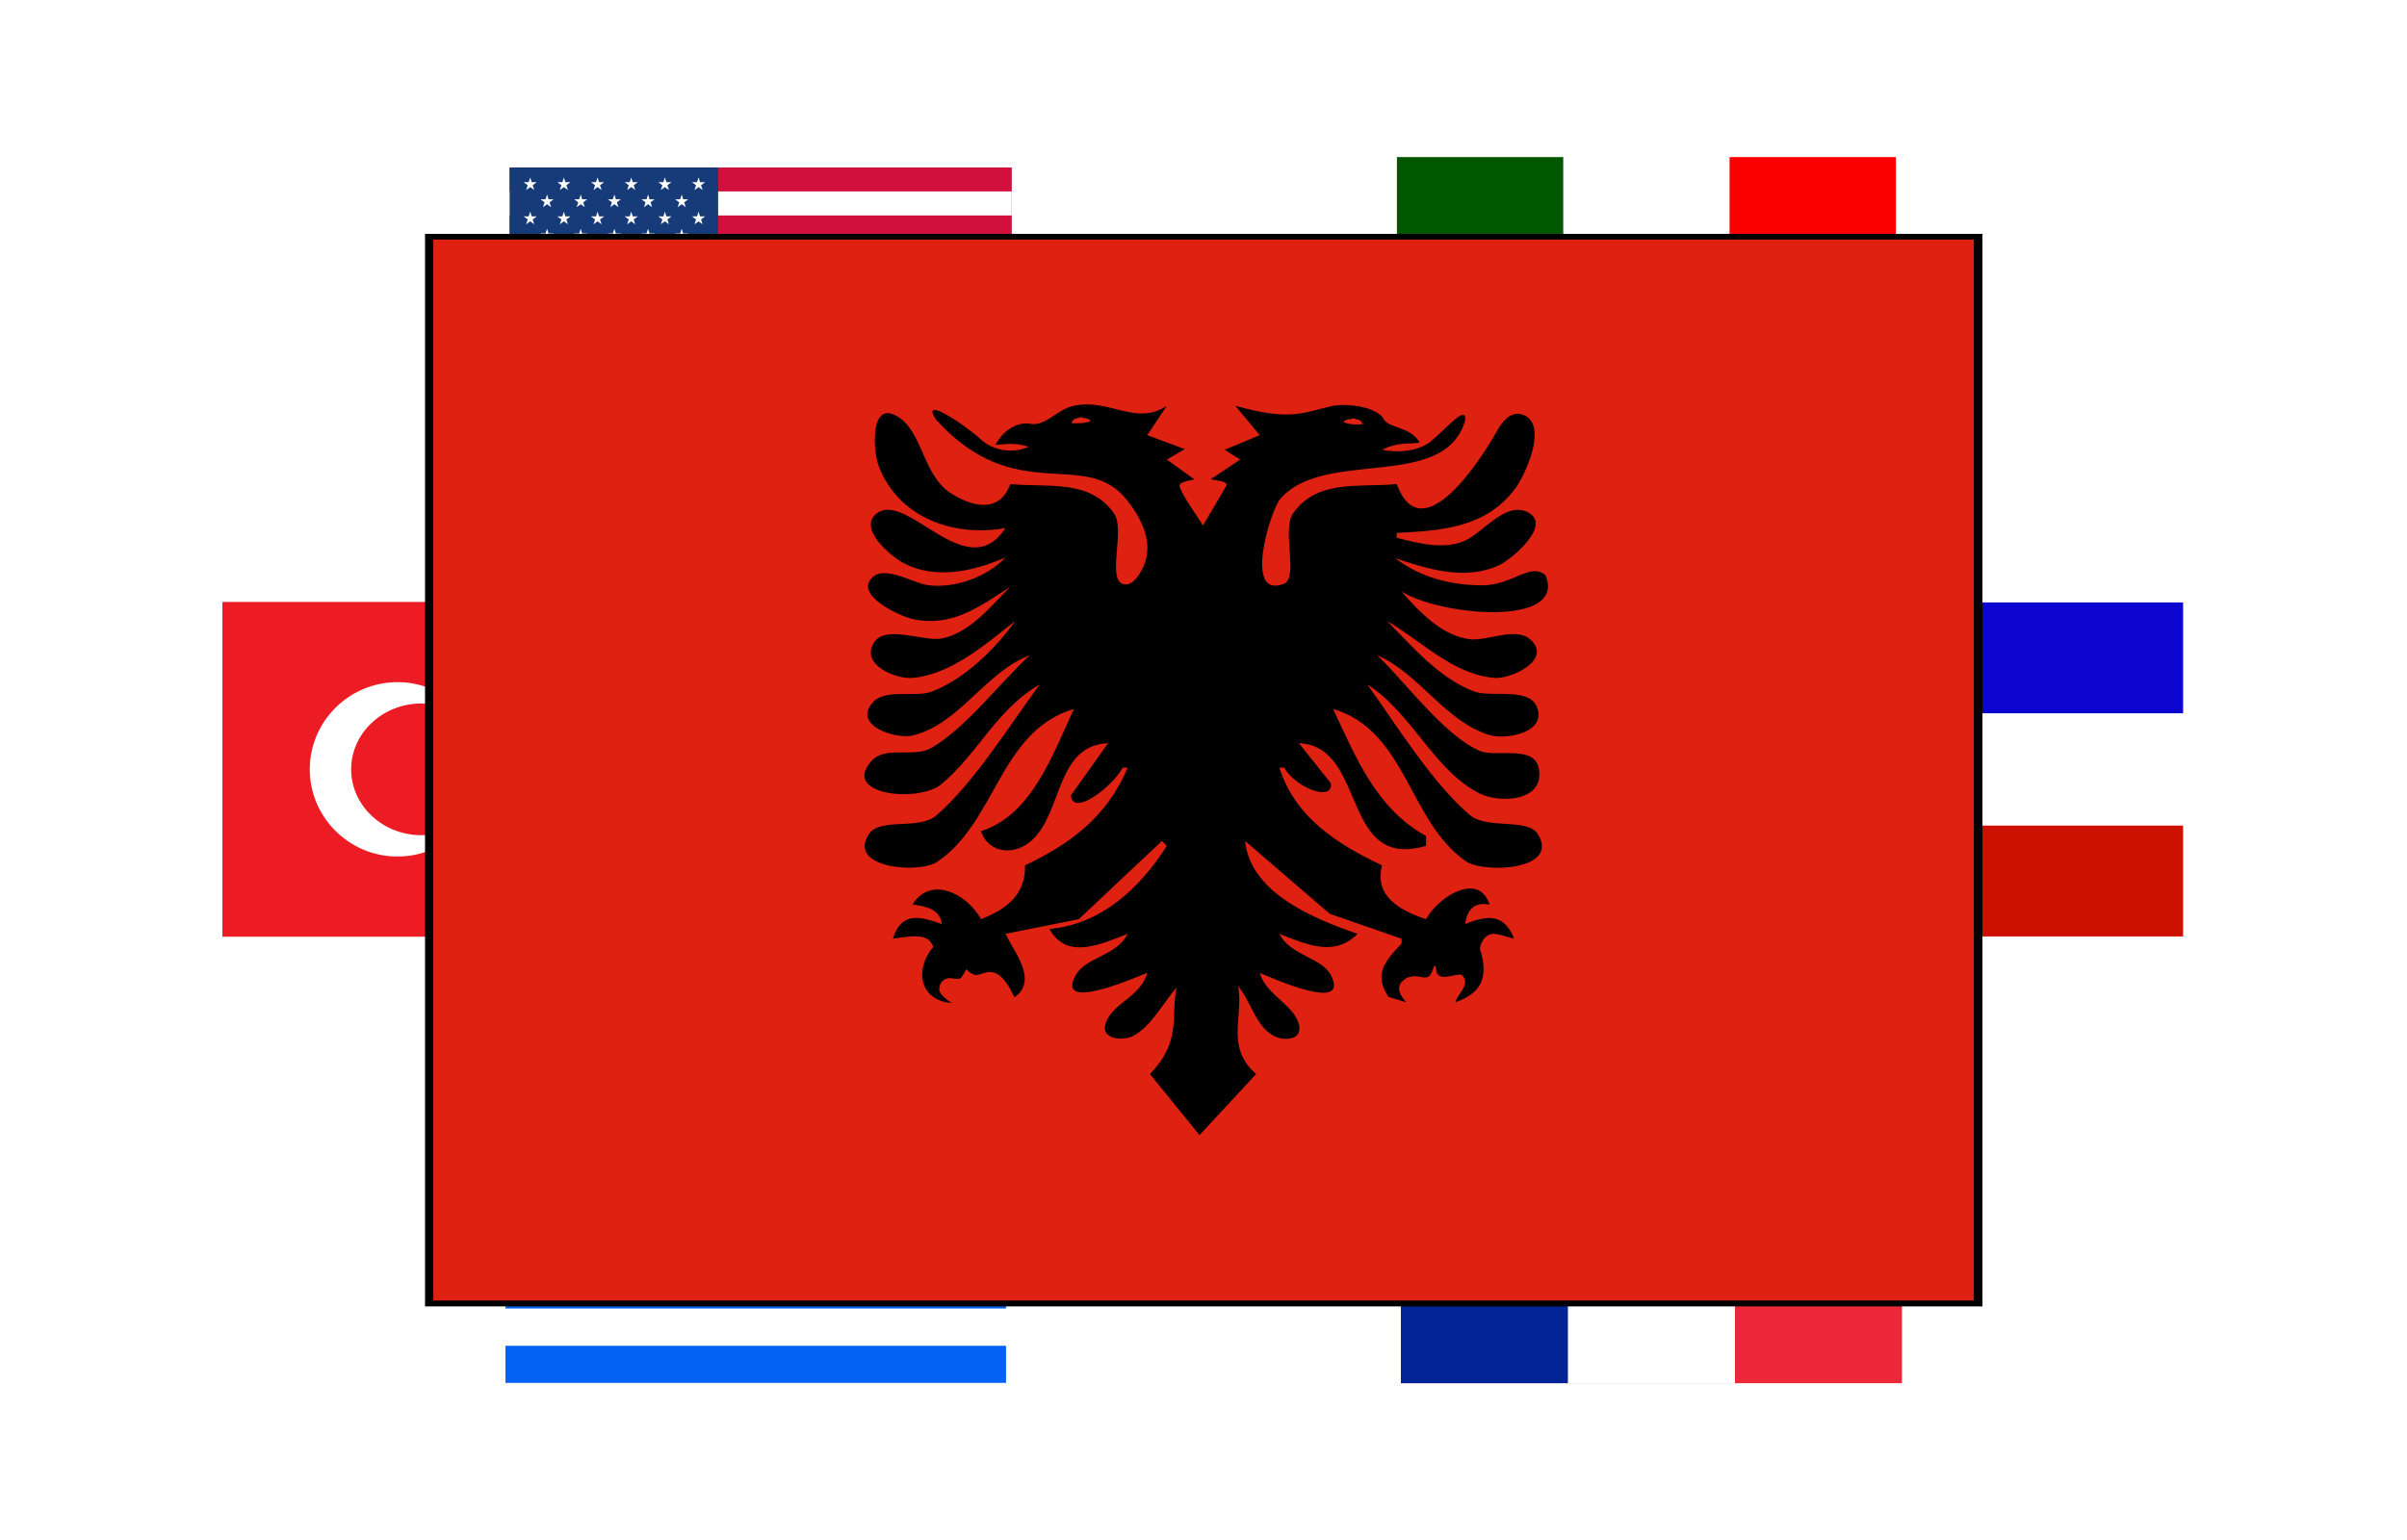 <?xml version="1.0" encoding="UTF-8"?>
<!-- Created with Inkscape (http://www.inkscape.org/) -->
<svg width="2500" height="1600" version="1.1" viewBox="0 0 661.46 423.33" xml:space="preserve" xmlns="http://www.w3.org/2000/svg"><defs><clipPath id="e"><path d="M 0,763.246 H 1144.868 V 0 H 0 Z"/></clipPath><filter id="d" x="-.016" y="-.096" width="1.033" height="1.193" color-interpolation-filters="sRGB"><feGaussianBlur stdDeviation="3.702"/></filter><filter id="c" x="-.023" y="-.097" width="1.047" height="1.194" color-interpolation-filters="sRGB"><feGaussianBlur stdDeviation="3.702"/></filter><filter id="b" x="-.023" y="-.097" width="1.046" height="1.194" color-interpolation-filters="sRGB"><feGaussianBlur stdDeviation="3.702"/></filter><filter id="a" x="-.023" y="-.033" width="1.046" height="1.066" color-interpolation-filters="sRGB"><feGaussianBlur stdDeviation="4.022"/></filter></defs><g transform="translate(-19.985 11.829)"><g transform="translate(0 8.521)" filter="url(#d)"><g transform="matrix(.146 0 0 -.146 66.542 246.85)" stroke-width="2.424"><g clip-path="url(#e)" stroke-width="2.424"><g transform="translate(429.25 545.79)" stroke-width="2.424"><path d="m0 0h0.013c27.258-2e-3 53.015-6.641 75.717-18.371 3.676-1.899 7.293-3.946 10.839-6.13 18.134-11.173 33.952-25.739 46.539-42.789 1.06-1.436-1.243-3.604-2.608-2.467l-0.013 0.011 3e-3 4e-3c-3.213 2.563-6.569 4.996-10.052 7.281-3.505 2.297-7.114 4.431-10.811 6.387-19.124 10.121-41.181 15.904-64.639 15.904h-8e-3c-36.419-1e-3 -69.477-13.943-93.419-36.426-23.913-22.455-38.74-53.437-38.743-87.555v-0.022c1e-3 -34.123 14.831-65.11 38.748-87.565 23.942-22.48 56.994-36.418 93.406-36.421h0.035c16.29 1e-3 31.906 2.793 46.326 7.888 2.356 0.833 4.676 1.725 6.949 2.671 11.726 4.879 22.576 11.324 32.243 19.051 1.392 1.113 3.655-1.115 2.56-2.524l-8e-3 -9e-3 -3e-3 3e-3c-4.206-5.695-8.772-11.111-13.658-16.212-4.896-5.109-10.124-9.911-15.644-14.368-28.385-22.911-64.514-36.671-103.77-36.671h-6e-3c-45.45 2e-3 -86.714 18.441-116.62 48.177-29.902 29.737-48.441 70.773-48.445 115.97v0.023c2e-3 45.205 18.543 86.248 48.449 115.99 29.899 29.734 71.159 48.169 116.6 48.173zm184.15-92.241 33.902-45.209 53.472 18.272-32.52-46.21 33.9-45.211-53.999 16.646-32.521-46.21-0.852 56.501-54.001 16.646 53.473 18.272zm-513.66 243.2h945.38v-630.26h-945.38z" fill="#ed1c24" fill-rule="evenodd"/></g></g></g><g transform="matrix(.129 0 0 .129 482.79 145.25)" fill-rule="evenodd" stroke-width="4.179"><path d="m0 0h1063v708.66h-1063z" fill="#fff"/><path d="m0 475.56h1063v236.22h-1063z" fill="#c10"/><path d="m0 0h1063v236.22h-1063z" fill="#0c04cf"/></g></g><g transform="translate(10.134)" filter="url(#c)"><g transform="matrix(.14 0 0 -.14 135.56 135.97)" stroke-width="2.528"><path d="m1088 726.81h-985.5v-610.9h985.5z" fill="#fff"/><g fill="#d2103e"><path d="m1088 726.81h-985.5v-46.946h985.5z"/><path d="m1088 632.68h-985.5v-46.946h985.5z"/><path d="m1088 539.19h-985.5v-46.945h985.5z"/><path d="m1088 445.06h-985.5v-46.945h985.5z"/><path d="m1088 350.29h-985.5v-46.946h985.5z"/><path d="m1088 256.8h-985.5v-46.946h985.5z"/><path d="m1088 162.02h-985.5v-46.946h985.5z"/></g><path d="m511.71 726.81h-409.18v-328.5h409.18z" fill="#173a79"/><g stroke-width="2.528"><g transform="translate(145.78 698.07)"><path d="m0 0h9.96l-8.023-6.017 3.112-9.545-7.988 5.878-7.989-5.878 3.147 9.545-8.092 6.017h9.925l3.009 9.302z" fill="#fff"/></g><g transform="translate(211.87 698.07)"><path d="m0 0h9.96l-8.024-6.017 3.112-9.545-7.988 5.878-7.988-5.878 3.147 9.545-8.093 6.017h9.925l3.009 9.302z" fill="#fff"/></g><g transform="translate(277.95 698.07)"><path d="m0 0h9.96l-8.024-6.017 3.112-9.545-7.988 5.878-7.988-5.878 3.146 9.545-8.091 6.017h9.925l3.008 9.302z" fill="#fff"/></g><g transform="translate(344.04 698.07)"><path d="m0 0h9.96l-8.024-6.017 3.112-9.545-7.988 5.878-7.989-5.878 3.147 9.545-8.091 6.017h9.925l3.008 9.302z" fill="#fff"/></g><g transform="translate(410.12 698.07)"><path d="m0 0h9.96l-8.024-6.017 3.113-9.545-7.989 5.878-7.988-5.878 3.146 9.545-8.091 6.017h9.925l3.008 9.302z" fill="#fff"/></g><g transform="translate(476.2 698.07)"><path d="m0 0h9.96l-8.024-6.017 3.112-9.545-7.988 5.878-7.987-5.878 3.145 9.545-8.091 6.017h9.925l3.008 9.302z" fill="#fff"/></g><g transform="translate(443.16 664.45)"><path d="m0 0h9.96l-8.024-6.017 3.112-9.545-7.988 5.879-7.987-5.879 3.147 9.545-8.093 6.017h9.925l3.008 9.302z" fill="#fff"/></g><g transform="translate(410.12 630.83)"><path d="m0 0h9.96l-8.024-6.018 3.113-9.544-7.987 5.879-7.989-5.879 3.147 9.544-8.093 6.018h9.925l3.01 9.302z" fill="#fff"/></g><g transform="translate(377.08 597.21)"><path d="m0 0h9.96l-8.024-6.018 3.114-9.544-7.989 5.878-7.988-5.878 3.147 9.544-8.093 6.018h9.925l3.009 9.302z" fill="#fff"/></g><g transform="translate(344.04 563.59)"><path d="m0 0h9.96l-8.022-6.018 3.112-9.544-7.989 5.879-7.988-5.879 3.147 9.544-8.093 6.018h9.925l3.009 9.302z" fill="#fff"/></g><g transform="translate(310.99 529.97)"><path d="m0 0h9.958l-8.022-6.017 3.113-9.545-7.989 5.879-7.988-5.879 3.146 9.545-8.093 6.017h9.925l3.01 9.303z" fill="#fff"/></g><g transform="translate(277.95 496.36)"><path d="m0 0h9.96l-8.024-6.018 3.112-9.544-7.988 5.878-7.989-5.878 3.147 9.544-8.093 6.018h9.927l3.008 9.302z" fill="#fff"/></g><g transform="translate(244.91 462.74)"><path d="m0 0h9.96l-8.024-6.018 3.112-9.543-7.988 5.878-7.989-5.878 3.147 9.543-8.091 6.018h9.925l3.008 9.302z" fill="#fff"/></g><g transform="translate(211.87 429.12)"><path d="m0 0h9.96l-8.024-6.018 3.112-9.544-7.988 5.879-7.988-5.879 3.147 9.544-8.093 6.018h9.925l3.009 9.303z" fill="#fff"/></g><g transform="translate(277.95 429.12)"><path d="m0 0h9.96l-8.024-6.018 3.112-9.544-7.988 5.879-7.988-5.879 3.146 9.544-8.091 6.018h9.925l3.008 9.303z" fill="#fff"/></g><g transform="translate(344.04 429.12)"><path d="m0 0h9.96l-8.024-6.018 3.112-9.544-7.988 5.879-7.989-5.879 3.147 9.544-8.091 6.018h9.925l3.008 9.303z" fill="#fff"/></g><g transform="translate(410.12 429.12)"><path d="m0 0h9.96l-8.024-6.018 3.113-9.544-7.989 5.879-7.988-5.879 3.146 9.544-8.091 6.018h9.925l3.008 9.303z" fill="#fff"/></g><g transform="translate(476.2 429.12)"><path d="m0 0h9.96l-8.024-6.018 3.112-9.544-7.988 5.879-7.987-5.879 3.145 9.544-8.091 6.018h9.925l3.008 9.303z" fill="#fff"/></g><g transform="translate(310.99 664.45)"><path d="m0 0h9.96l-8.024-6.018 3.113-9.544-7.987 5.879-7.989-5.879 3.147 9.544-8.093 6.018h9.925l3.01 9.302z" fill="#fff"/></g><g transform="translate(277.95 630.83)"><path d="m0 0h9.96l-8.024-6.017 3.112-9.545-7.988 5.879-7.989-5.879 3.147 9.545-8.093 6.017h9.927l3.008 9.303z" fill="#fff"/></g><g transform="translate(244.91 597.21)"><path d="m0 0h9.96l-8.024-6.018 3.113-9.544-7.989 5.878-7.988-5.878 3.146 9.544-8.091 6.018h9.925l3.008 9.302z" fill="#fff"/></g><g transform="translate(211.87 563.59)"><path d="m0 0h9.96l-8.024-6.017 3.114-9.545-7.989 5.878-7.989-5.878 3.147 9.545-8.092 6.017h9.925l3.009 9.302z" fill="#fff"/></g><g transform="translate(178.83 529.98)"><path d="m0 0h9.96l-8.023-6.017 3.112-9.545-7.988 5.879-7.988-5.879 3.147 9.545-8.092 6.017h9.925l3.008 9.303z" fill="#fff"/></g><g transform="translate(178.83 664.45)"><path d="m0 0h9.96l-8.023-6.017 3.112-9.545-7.988 5.879-7.988-5.879 3.147 9.545-8.093 6.017h9.925l3.009 9.302z" fill="#fff"/></g><g transform="translate(244.91 664.45)"><path d="m0 0h9.96l-8.024-6.017 3.114-9.545-7.989 5.879-7.988-5.879 3.147 9.545-8.093 6.017h9.925l3.009 9.302z" fill="#fff"/></g><g transform="translate(211.87 630.83)"><path d="m0 0h9.96l-8.024-6.017 3.112-9.544-7.988 5.878-7.988-5.878 3.147 9.544-8.093 6.017h9.925l3.009 9.303z" fill="#fff"/></g><g transform="translate(178.83 597.21)"><path d="m0 0h9.96l-8.023-6.018 3.112-9.544-7.988 5.878-7.988-5.878 3.147 9.544-8.093 6.018h9.925l3.009 9.302z" fill="#fff"/></g><g transform="translate(145.78 630.83)"><path d="m0 0h9.96l-8.023-6.018 3.112-9.544-7.988 5.879-7.989-5.879 3.147 9.544-8.092 6.018h9.925l3.009 9.302z" fill="#fff"/></g><g transform="translate(145.78 563.59)"><path d="m0 0h9.96l-8.023-6.018 3.112-9.544-7.988 5.879-7.989-5.879 3.147 9.544-8.092 6.018h9.925l3.009 9.302z" fill="#fff"/></g><g transform="translate(145.78 496.36)"><path d="m0 0h9.96l-8.023-6.018 3.112-9.544-7.988 5.878-7.989-5.878 3.147 9.544-8.092 6.018h9.925l3.009 9.302z" fill="#fff"/></g><g transform="translate(377.08 664.45)"><path d="m0 0h9.96l-8.024-6.017 3.112-9.545-7.988 5.879-7.987-5.879 3.147 9.545-8.093 6.017h9.925l3.008 9.302z" fill="#fff"/></g><g transform="translate(344.04 630.83)"><path d="m0 0h9.96l-8.024-6.018 3.112-9.544-7.987 5.879-7.988-5.879 3.147 9.544-8.093 6.018h9.925l3.009 9.302z" fill="#fff"/></g><g transform="translate(310.99 597.21)"><path d="m0 0h9.96l-8.024-6.018 3.113-9.544-7.987 5.878-7.989-5.878 3.147 9.544-8.093 6.018h9.925l3.01 9.302z" fill="#fff"/></g><g transform="translate(277.95 563.59)"><path d="m0 0h9.96l-8.024-6.018 3.114-9.544-7.989 5.879-7.988-5.879 3.147 9.544-8.093 6.018h9.925l3.009 9.302z" fill="#fff"/></g><g transform="translate(244.91 529.97)"><path d="m0 0h9.958l-8.022-6.017 3.113-9.545-7.989 5.879-7.988-5.879 3.146 9.545-8.093 6.017h9.925l3.01 9.303z" fill="#fff"/></g><g transform="translate(211.87 496.36)"><path d="m0 0h9.96l-8.023-6.018 3.112-9.544-7.989 5.878-7.988-5.878 3.147 9.544-8.092 6.018h9.925l3.008 9.302z" fill="#fff"/></g><g transform="translate(178.83 462.74)"><path d="m0 0h9.96l-8.024-6.018 3.113-9.543-7.988 5.878-7.989-5.878 3.147 9.543-8.092 6.018h9.925l3.009 9.302z" fill="#fff"/></g><g transform="translate(145.78 429.12)"><path d="m0 0h9.96l-8.023-6.018 3.112-9.544-7.988 5.879-7.989-5.879 3.147 9.544-8.092 6.018h9.925l3.009 9.303z" fill="#fff"/></g><g transform="translate(310.99 462.74)"><path d="m0 0h9.958l-8.022-6.017 3.113-9.544-7.989 5.878-7.988-5.878 3.146 9.544-8.093 6.017h9.925l3.01 9.303z" fill="#fff"/></g><g transform="translate(344.04 496.36)"><path d="m0 0h9.96l-8.024-6.018 3.112-9.544-7.988 5.879-7.987-5.879 3.147 9.544-8.093 6.018h9.925l3.008 9.302z" fill="#fff"/></g><g transform="translate(377.08 529.97)"><path d="m0 0h9.96l-8.024-6.017 3.112-9.545-7.988 5.879-7.988-5.879 3.146 9.545-8.091 6.017h9.925l3.008 9.303z" fill="#fff"/></g><g transform="translate(410.12 563.59)"><path d="m0 0h9.96l-8.022-6.018 3.112-9.544-7.988 5.879-7.989-5.879 3.147 9.544-8.093 6.018h9.925l3.01 9.303z" fill="#fff"/></g><g transform="translate(443.16 597.21)"><path d="m0 0h9.96l-8.024-6.017 3.114-9.544-7.989 5.878-7.988-5.878 3.147 9.544-8.093 6.017h9.925l3.009 9.303z" fill="#fff"/></g><g transform="translate(377.08 462.74)"><path d="m0 0h9.96l-8.024-6.018 3.114-9.543-7.989 5.878-7.988-5.878 3.147 9.543-8.093 6.018h9.925l3.009 9.302z" fill="#fff"/></g><g transform="translate(410.12 496.36)"><path d="m0 0h9.96l-8.024-6.018 3.113-9.544-7.989 5.878-7.988-5.878 3.146 9.544-8.091 6.018h9.925l3.008 9.302z" fill="#fff"/></g><g transform="translate(443.16 529.97)"><path d="m0 0h9.96l-8.022-6.017 3.112-9.545-7.989 5.879-7.988-5.879 3.147 9.545-8.093 6.017h9.925l3.009 9.303z" fill="#fff"/></g><g transform="translate(443.16 462.74)"><path d="m0 0h9.96l-8.022-6.018 3.112-9.543-7.989 5.878-7.988-5.878 3.147 9.543-8.093 6.018h9.925l3.009 9.302z" fill="#fff"/></g><g transform="translate(476.2 630.83)"><path d="m0 0h9.96l-8.024-6.018 3.112-9.544-7.988 5.879-7.987-5.879 3.145 9.544-8.091 6.018h9.925l3.008 9.302z" fill="#fff"/></g><g transform="translate(476.2 563.59)"><path d="m0 0h9.96l-8.024-6.018 3.112-9.544-7.988 5.879-7.987-5.879 3.147 9.544-8.093 6.018h9.925l3.008 9.302z" fill="#fff"/></g><g transform="translate(476.2 496.36)"><path d="m0 0h9.96l-8.024-6.018 3.112-9.544-7.988 5.878-7.987-5.878 3.145 9.544-8.091 6.018h9.925l3.008 9.302z" fill="#fff"/></g></g><path d="m1088 726.81h-985.5v-610.9h985.5z" fill="none" stroke="#231f20" stroke-width=".253"/></g><g transform="matrix(.129 0 0 .129 393.73 31.35)" fill-rule="evenodd" stroke-width="4.273"><path d="m0 0h1063v708.66h-1063z" fill="#fff"/><path d="m0 0h354.33v708.66h-354.33z" fill="#005700"/><path d="m708.66 0h354.33v708.66h-354.33z" fill="#fc0000"/></g></g><g transform="translate(12.456)" filter="url(#b)"><g transform="matrix(1.019 0 0 1.019 146.43 276.6)" fill-rule="evenodd" stroke-width="16.04"><path d="m0 0h135v10h-135z" fill="#0061f3"/><path d="m0 10h135v10h-135z" fill="#fff"/><path d="m0 20h135v10h-135z" fill="#0061f3"/><path d="m0 30h135v10h-135z" fill="#fff"/><path d="m0 40h135v10h-135z" fill="#0061f3"/><path d="m0 50h135v10h-135z" fill="#fff"/><path d="m0 60h135v10h-135z" fill="#0061f3"/><path d="m0 70h135v10h-135z" fill="#fff"/><path d="m0 80h135v10h-135z" fill="#0061f3"/><path d="m0 0h50v50h-50z" fill="#0061f3"/><path d="m20 0h10v50h-10z" fill="#fff"/><path d="m0 20h50v10h-50z" fill="#fff"/></g><g transform="matrix(.153 0 0 .153 392.5 276.6)" stroke-width="14.451"><rect width="900" height="600" fill="#ed2939"/><rect width="600" height="600" fill="#fff"/><rect width="300" height="600" fill="#002395"/></g></g><rect transform="matrix(1.011 0 0 1.011 -3.789 -2.159)" x="139.05" y="54.022" width="423.33" height="291.63" filter="url(#a)" style="mix-blend-mode:normal"/><g transform="matrix(1.344 0 0 1.344 139.05 54.022)"><path d="m0-1e-5h315v217h-315z" fill="#de2110" fill-rule="evenodd" stroke-width=".046"/><path d="m114.94 42c3.53-0.345 4.247-0.298 6.839 0.372-3.329 1.523-7.265 0.762-9.706-1.402-3.689-3.349-12.475-9.141-9.333-4.206 16.3 18.063 30.338 5.85 38.875 16.251 2.908 3.542 5.476 8.298 3.946 12.968-0.523 1.599-2.413 5.359-4.698 4.404-2.992-1.252 0.567-11.084-1.611-14.282-4.945-7.263-13.905-5.32-21.257-6.105-2.133 5.784-7.271 4.912-11.995 1.995-6.031-3.724-5.849-12.883-11.239-15.908-5.616-3.152-4.701 7.405-3.796 9.914 3.921 10.87 15.464 14.932 26.03 13-7.82 12.108-20.214-7.838-26.353-2.953-3.896 3.1 2.985 8.739 5.369 10.033 6.595 3.58 14.519 1.782 20.985-1.08-3.692 4.01-10.485 6.471-16 5.657-2.848-0.42-8.554-3.999-11.149-1.614-4.006 3.683 5.774 8.05 8.149 8.567 8.006 1.742 13.676-2.483 20-6.61-3.971 3.969-8.21 9.403-14 10.591-3.611 0.741-11.58-2.944-13.914 0.881-2.79 4.574 4.608 7.469 7.914 7.183 7.832-0.677 15.104-6.979 21-11.655-4.052 5.748-10.306 11.83-17 14.428-3.514 1.363-9.554-0.746-12.199 2.315-4.075 4.716 4.897 7.499 8.199 6.696 9.639-2.345 14.781-12.892 24-16.438-6.253 5.76-12.877 14.682-20.09 18.951-3.584 2.122-9.428-0.478-12.263 2.652-6.407 7.075 9.644 8.587 14.179 4.839 7.595-6.277 11.236-15.275 20.174-20.442-5.961 8.107-13.511 20.213-21.093 26.757-3.61 3.115-11.535 0.382-13.821 3.846-4.592 6.957 10.218 8.152 13.91 5.693 12.12-8.07 12.782-26.775 28.004-31.296-4.313 9.238-8.617 21.743-19 25 1.558 4.693 7.066 5.103 10.606 1.682 6.075-5.869 4.821-19.23 15.394-19.682l-7.625 10.688c0.405 4.366 8.23-1.49 10.625-5.688h1c-4.166 9.938-11.52 15.487-21 20 0.186 5.925-3.778 8.977-9 11-2.81-5.166-10.298-9.009-14-3 2.938 0.396 5.563 0.948 6 4-4.659-1.682-8.336-2.479-10 3 5.458-0.896 7.323-0.697 8.25 1.688-3.731 4.297-3.123 10.833 3.75 11.468-1.917-1.385-3.209-2.302-2.156-4.156 1.524-2.024 3.328 0.024 4.212-1.182 1.65-2.408 0.164-1.567 2.268-0.598 1.724 1.234 4.528-3.93 8.52 4.78 4.801-3.454 0.182-8.913-1.844-13l15-3 17-16 1 1c-5.495 8.646-13.403 16.069-24 17 3.547 6.433 10.506 3.116 16 1-2.389 4.661-8.591 4.687-10.673 8.544-4.269 7.911 13.567-0.244 14.673-0.544-1.425 5.02-7.043 6.026-8.503 10.281-1.134 3.304 3.495 3.631 5.461 2.672 3.794-1.852 6.274-6.879 9.042-9.953-1.296 6 1.159 10.75-5.449 17.688l10.137 12.468 11.572-12.483c-6.388-5.527-2.465-11.991-3.697-17.985 2.706 3.173 3.627 8.381 7.472 10.265 1.793 0.878 5.494 0.906 5.044-2.047-0.637-4.181-6.78-6.329-8.079-10.906 1.28 0.423 18.57 8.532 14.593 0.544-1.885-3.785-8.264-4-10.593-8.544 5.557 2.14 11.262 4.838 16 0-8.807-3.06-21.907-8.272-23-19l17.285 14.883 14.715 5.117v1c-3.586 3.736-5.662 6.342-2.688 10.906l3.657 1.095c-2.344-2.584-1.562-3.918 0-4.939 2.646-1.261 4.238 1.187 5.262-1.339 0.465-1.226 0.628-1.803 0.864-0.306 0.261 2.651 3.934 0.612 5.218 0.958 2.009 1.979-0.98 3.958-1.313 5.625 5.682-1.991 6.756-5.477 5-11 0.375-2.094 1.688-3.094 3-3 1.49 0.177 2.667 0.667 4 1-1.951-5.096-5.394-4.903-10-3 0.417-3.052 1.927-4.542 5-4-2.309-6.929-10.659-1.367-13 3-5.438-1.804-10.644-4.75-9-11-9.189-4.374-17.742-9.792-21-20h1c2.395 4.198 10.064 7.085 9.531 3.188l-6.531-8.188c14.064 0.604 8.462 26.17 26 21v-2c-10.092-5.621-14.238-15.801-19-26 14.969 4.447 15.464 23.013 27.093 31.121 3.719 2.593 19.372 1.898 14.77-5.518-2.07-3.336-10.325-0.928-13.823-3.846-7.596-6.336-15.236-18.656-21.04-26.757 9.186 5.838 13.583 17.596 23.001 22.312 3.977 1.992 13.404 1.695 12.051-5.168-0.962-4.884-8.795-2.161-12.037-3.551-7.275-3.119-15.184-14.012-21.015-19.593 8.731 3.835 13.908 13.603 23 16.347 3.346 1.01 11.987-0.495 9.593-5.914-1.701-3.85-9.316-1.774-12.593-2.954-7.205-2.595-12.742-9.221-18-14.478 7.057 4.059 13.44 10.926 22 11.655 3.305 0.282 11.88-3.64 7.377-7.823-2.929-2.721-8.851 0.316-12.377-0.085-5.68-0.645-10.456-5.654-14-9.747 8.26 5.074 33.898 7.236 29.406-3.375-3.118-2.594-6.525 1.924-12.658 2.095-6.426 0.015-12.799-1.51-18.06-5.563 6.7 2.262 14.389 4.663 21.297 1.426 2.456-1.15 11.248-8.435 5.566-10.935-4.43-1.949-8.996 4.328-12.551 5.916-4.406 1.968-9.547 0.534-14-0.563v-1c9.133-0.485 18.202-1.004 24.211-9.04 1.973-2.639 7.116-13.448 1.371-15.208-2.293-0.703-4.07 1.586-5.025 3.307-2.806 5.058-15.319 25.146-20.557 10.941-7.367 0.786-16.291-1.152-21.258 6.105-2.204 3.22 1.2 13.103-1.774 14.282-8.404 3.333-2.791-15.031-0.754-17.372 9.056-10.41 33.543-1.448 37.786-16.015 0.461-3.863-5.045 3.05-7.637 4.726-2.808 1.73-6.373 1.843-9.363 1.274 3.172-1.661 5.719-1.135 7.719-1.469-1.877-3.298-6.182-2.88-7.282-4.706-1.436-2.593-7.163-3.349-10.417-2.835-6.189 1.368-8.57 3.214-20.02 0.01l5 6-7.166 2.994 3.166 2.006-6 4c1 0.333 3.381 0.335 3.221 1.276l-4.834 8.221c-1.003-1.723-4.302-6.236-4.767-7.967-0.233-0.773 1.162-1.133 3.049-1.475l-5.669-4.055 3.664-2.141-7.664-2.859 4-6c-6.377 4.254-11.851-1.692-19.234 0.047-3.148 0.716-5.69 4.221-8.654 3.636-2.5-0.428-5.414 1.059-7.167 4.317z" stroke-width=".197"/><path d="m132.34 36.297c0.651 0.312 1.848 0.156 2.03 0.859-1.224 0.443-2.682 0.495-3.906 0.391 0.573-1.302 1.225-0.807 1.876-1.25z" fill="#de2110" fill-rule="evenodd" stroke-width=".046"/><path d="m188.2 36.531c-0.65 0.312-1.847 0.156-2.029 0.859 1.224 0.443 2.682 0.495 3.905 0.391-0.572-1.302-1.225-0.807-1.876-1.25z" fill="#de2110" fill-rule="evenodd" stroke-width=".046"/></g></g></svg>
